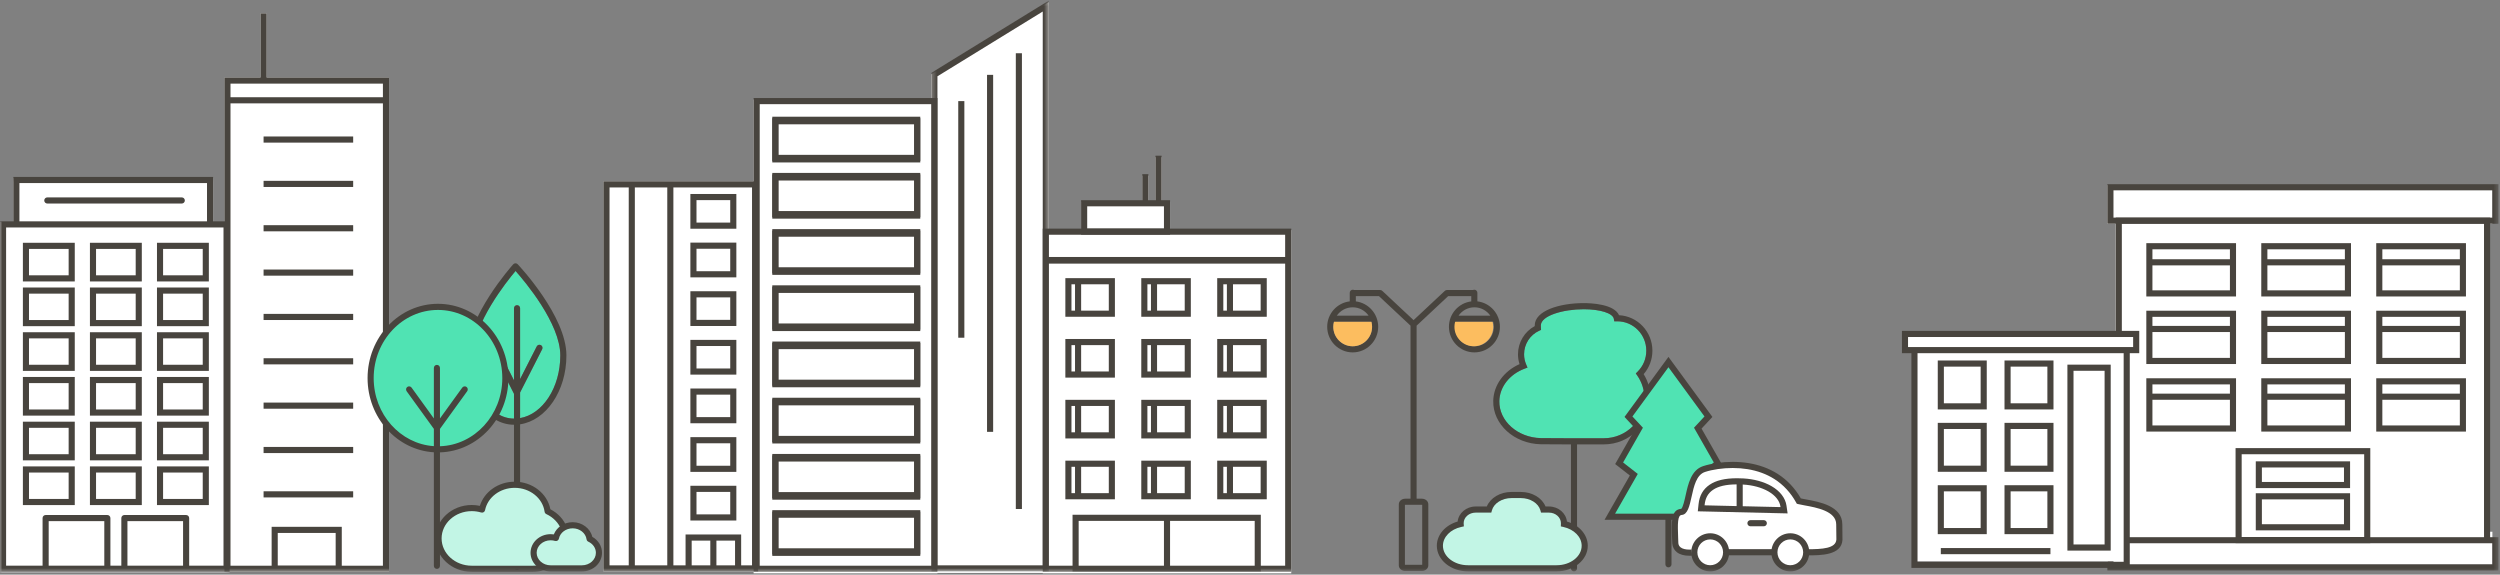 <?xml version="1.0" encoding="UTF-8"?>
<svg width="583px" height="134px" viewBox="0 0 583 134" version="1.1" xmlns="http://www.w3.org/2000/svg" xmlns:xlink="http://www.w3.org/1999/xlink">
    <rect x="0" y="0" width="583" height="134" fill="#808080" stroke="none"/>
    <!-- Generator: Sketch 52.5 (67469) - http://www.bohemiancoding.com/sketch -->
    <title>Page 1 Copy</title>
    <desc>Created with Sketch.</desc>
    <defs>
        <polygon id="path-1" points="0 0.429 53.545 0.429 53.545 92.512 0 92.512"></polygon>
        <polygon id="path-3" points="0.222 0.134 27.629 0.134 27.629 133.267 0.222 133.267"></polygon>
        <polygon id="path-5" points="0 133.523 582.647 133.523 582.647 0.134 0 0.134"></polygon>
    </defs>
    <g id="Page-1" stroke="none" stroke-width="1" fill="none" fill-rule="evenodd">
        <g id="Pricing-List-New-Design" transform="translate(-648, -122)">
            <g id="Page-1-Copy" transform="translate(648, 122)">
                <polygon id="Fill-1" fill="#FFFFFF" points="269.456 36.652 269.456 47.027 267.804 47.027 267.804 40.958 266.38 40.958 266.38 47.027 252.11 47.027 252.11 53.656 243.168 53.656 243.168 60.269 243.168 61.82 243.168 133.695 301.122 133.695 301.122 61.82 301.122 60.269 301.122 53.656 272.858 53.656 272.858 47.027 270.88 47.027 270.88 36.652"></polygon>
                <polygon id="Fill-2" fill="#FFFFFF" points="244.593 0.477 217.185 17.332 217.185 133.609 244.593 133.609"></polygon>
                <polygon id="Fill-3" fill="#FFFFFF" points="175.741 133.697 218.61 133.697 218.61 23.203 175.741 23.203"></polygon>
                <path d="M181.523,36.452 L213.184,36.452 L213.184,28.989 L181.523,28.989 L181.523,36.452 Z M180.099,37.883 L214.608,37.883 L214.608,27.558 L180.099,27.558 L180.099,37.883 Z" id="Fill-4" fill="#48443E"></path>
                <path d="M181.523,49.559 L213.184,49.559 L213.184,42.097 L181.523,42.097 L181.523,49.559 Z M180.099,50.99 L214.608,50.99 L214.608,40.666 L180.099,40.666 L180.099,50.99 Z" id="Fill-5" fill="#48443E"></path>
                <path d="M181.523,62.668 L213.184,62.668 L213.184,55.204 L181.523,55.204 L181.523,62.668 Z M180.099,64.098 L214.608,64.098 L214.608,53.773 L180.099,53.773 L180.099,64.098 Z" id="Fill-6" fill="#48443E"></path>
                <path d="M181.523,75.775 L213.184,75.775 L213.184,68.311 L181.523,68.311 L181.523,75.775 Z M180.099,77.205 L214.608,77.205 L214.608,66.88 L180.099,66.88 L180.099,77.205 Z" id="Fill-7" fill="#48443E"></path>
                <path d="M181.523,88.882 L213.184,88.882 L213.184,81.419 L181.523,81.419 L181.523,88.882 Z M180.099,90.312 L214.608,90.312 L214.608,79.988 L180.099,79.988 L180.099,90.312 Z" id="Fill-8" fill="#48443E"></path>
                <path d="M181.523,101.99 L213.184,101.99 L213.184,94.527 L181.523,94.527 L181.523,101.99 Z M180.099,103.42 L214.608,103.42 L214.608,93.096 L180.099,93.096 L180.099,103.42 Z" id="Fill-9" fill="#48443E"></path>
                <path d="M181.523,115.097 L213.184,115.097 L213.184,107.634 L181.523,107.634 L181.523,115.097 Z M180.099,116.528 L214.608,116.528 L214.608,106.203 L180.099,106.203 L180.099,116.528 Z" id="Fill-10" fill="#48443E"></path>
                <path d="M181.523,128.204 L213.184,128.204 L213.184,120.742 L181.523,120.742 L181.523,128.204 Z M180.099,129.634 L214.608,129.634 L214.608,119.311 L180.099,119.311 L180.099,129.634 Z" id="Fill-11" fill="#48443E"></path>
                <g id="Group-145">
                    <path d="M383.473,92.867 C383.473,98.013 379.233,102.199 374.021,102.199 L371.713,102.203 C370.293,102.205 368.531,102.207 366.758,102.207 C363.024,102.207 360.594,102.196 359.33,102.168 C353.898,102.052 349.554,98.173 349.646,93.523 C349.715,90.251 352.018,87.293 355.514,85.985 L356.218,85.723 L355.919,85.03 C355.586,84.259 355.417,83.447 355.417,82.62 C355.417,80.258 356.794,78.104 358.926,77.136 L359.373,76.931 L359.343,76.439 C359.332,76.261 359.325,76.079 359.325,75.898 C359.325,73.633 364.494,72.113 369.322,72.113 C373.157,72.113 376.109,73.05 376.34,74.342 L376.445,74.931 L377.157,74.929 C380.884,74.929 383.916,78.002 383.916,81.777 C383.916,83.631 383.198,85.366 381.895,86.661 L381.468,87.085 L381.812,87.579 C382.899,89.14 383.473,90.969 383.473,92.867" id="Fill-12" fill="#50E3B3"></path>
                    <path d="M121.287,97.502 L121.287,91.531 L126.433,81.44 C126.612,81.089 126.473,80.659 126.124,80.478 C125.773,80.298 125.344,80.436 125.165,80.788 L121.287,88.393 L121.287,71.885 C121.287,71.489 120.968,71.169 120.575,71.169 C120.181,71.169 119.862,71.489 119.862,71.885 L119.862,88.692 L115.833,80.788 C115.653,80.437 115.224,80.298 114.874,80.478 C114.524,80.659 114.386,81.089 114.565,81.44 L119.862,91.831 L119.862,97.622 C114.338,97.576 110.335,91.394 110.335,82.887 C110.335,75.449 118.125,65.687 120.226,63.192 C122.422,65.663 130.663,75.439 130.663,82.887 C130.663,90.379 126.566,96.58 121.287,97.502" id="Fill-14" fill="#50E3B3"></path>
                    <polygon id="Fill-16" fill="#FFFFFF" points="157.033 42.282 146.622 42.282 140.717 42.282 140.717 133.27 146.622 133.27 157.033 133.27 159.874 133.27 172.839 133.27 176.796 133.27 176.796 42.282"></polygon>
                    <g id="Group-20" transform="translate(0, 41.011)">
                        <mask id="mask-2" fill="white">
                            <use xlink:href="#path-1"></use>
                        </mask>
                        <g id="Clip-19"></g>
                        <polygon id="Fill-18" fill="#FFFFFF" mask="url(#mask-2)" points="49.698 10.788 49.698 0.429 3.103 0.429 3.103 10.788 -9.49511401e-05 10.788 -9.49511401e-05 92.513 10.64 92.513 25.036 92.513 29.006 92.513 43.403 92.513 53.545 92.513 53.545 10.788"></polygon>
                    </g>
                    <polygon id="Fill-21" fill="#FFFFFF" points="62.178 18.07 62.178 3.118 60.754 3.118 60.754 18.07 52.328 18.07 52.328 22.674 52.328 24.104 52.328 133.354 90.721 133.354 90.721 24.104 90.721 22.674 90.721 18.07"></polygon>
                    <g id="Group-25" transform="translate(216.963, 0)">
                        <mask id="mask-4" fill="white">
                            <use xlink:href="#path-3"></use>
                        </mask>
                        <g id="Clip-24"></g>
                        <path d="M26.205,131.836 L1.646,131.836 L1.646,17.792 L26.205,2.687 L26.205,131.836 Z M0.222,16.989 L0.222,133.267 L27.629,133.267 L27.629,0.134 L0.222,16.989 Z" id="Fill-23" fill="#48443E" mask="url(#mask-4)"></path>
                    </g>
                    <mask id="mask-6" fill="white">
                        <use xlink:href="#path-5"></use>
                    </mask>
                    <g id="Clip-27"></g>
                    <polygon id="Fill-26" fill="#48443E" mask="url(#mask-6)" points="223.465 78.756 224.889 78.756 224.889 23.578 223.465 23.578"></polygon>
                    <polygon id="Fill-28" fill="#48443E" mask="url(#mask-6)" points="230.177 100.707 231.601 100.707 231.601 17.455 230.177 17.455"></polygon>
                    <polygon id="Fill-29" fill="#48443E" mask="url(#mask-6)" points="236.888 118.701 238.313 118.701 238.313 12.417 236.888 12.417"></polygon>
                    <path d="M177.165,131.924 L217.186,131.924 L217.186,24.291 L177.165,24.291 L177.165,131.924 Z M175.741,133.354 L218.61,133.354 L218.61,22.861 L175.741,22.861 L175.741,133.354 Z" id="Fill-30" fill="#48443E" mask="url(#mask-6)"></path>
                    <path d="M181.523,36.11 L213.184,36.11 L213.184,28.646 L181.523,28.646 L181.523,36.11 Z M180.099,37.541 L214.608,37.541 L214.608,27.216 L180.099,27.216 L180.099,37.541 Z" id="Fill-31" fill="#48443E" mask="url(#mask-6)"></path>
                    <path d="M181.523,49.217 L213.184,49.217 L213.184,41.755 L181.523,41.755 L181.523,49.217 Z M180.099,50.648 L214.608,50.648 L214.608,40.324 L180.099,40.324 L180.099,50.648 Z" id="Fill-32" fill="#48443E" mask="url(#mask-6)"></path>
                    <path d="M181.523,62.325 L213.184,62.325 L213.184,54.861 L181.523,54.861 L181.523,62.325 Z M180.099,63.755 L214.608,63.755 L214.608,53.43 L180.099,53.43 L180.099,63.755 Z" id="Fill-33" fill="#48443E" mask="url(#mask-6)"></path>
                    <path d="M181.523,75.432 L213.184,75.432 L213.184,67.969 L181.523,67.969 L181.523,75.432 Z M180.099,76.863 L214.608,76.863 L214.608,66.538 L180.099,66.538 L180.099,76.863 Z" id="Fill-34" fill="#48443E" mask="url(#mask-6)"></path>
                    <path d="M181.523,88.539 L213.184,88.539 L213.184,81.076 L181.523,81.076 L181.523,88.539 Z M180.099,89.97 L214.608,89.97 L214.608,79.646 L180.099,79.646 L180.099,89.97 Z" id="Fill-35" fill="#48443E" mask="url(#mask-6)"></path>
                    <path d="M181.523,101.648 L213.184,101.648 L213.184,94.184 L181.523,94.184 L181.523,101.648 Z M180.099,103.078 L214.608,103.078 L214.608,92.753 L180.099,92.753 L180.099,103.078 Z" id="Fill-36" fill="#48443E" mask="url(#mask-6)"></path>
                    <path d="M181.523,114.755 L213.184,114.755 L213.184,107.292 L181.523,107.292 L181.523,114.755 Z M180.099,116.185 L214.608,116.185 L214.608,105.861 L180.099,105.861 L180.099,116.185 Z" id="Fill-37" fill="#48443E" mask="url(#mask-6)"></path>
                    <path d="M181.523,127.861 L213.184,127.861 L213.184,120.399 L181.523,120.399 L181.523,127.861 Z M180.099,129.292 L214.608,129.292 L214.608,118.969 L180.099,118.969 L180.099,129.292 Z" id="Fill-38" fill="#48443E" mask="url(#mask-6)"></path>
                    <path d="M53.752,22.674 L89.296,22.674 L89.296,19.501 L53.752,19.501 L53.752,22.674 Z M89.296,131.924 L79.702,131.924 L79.702,122.854 L63.346,122.854 L63.346,131.924 L53.752,131.924 L53.752,24.104 L89.296,24.104 L89.296,131.924 Z M64.77,131.874 L78.278,131.874 L78.278,124.284 L64.77,124.284 L64.77,131.874 Z M62.178,18.07 L62.178,3.117 L60.754,3.117 L60.754,18.07 L52.328,18.07 L52.328,22.674 L52.328,24.104 L52.328,133.354 L90.721,133.354 L90.721,24.104 L90.721,22.674 L90.721,18.07 L62.178,18.07 Z" id="Fill-39" fill="#48443E" mask="url(#mask-6)"></path>
                    <polygon id="Fill-40" fill="#48443E" mask="url(#mask-6)" points="61.466 33.259 82.36 33.259 82.36 31.828 61.466 31.828"></polygon>
                    <polygon id="Fill-41" fill="#48443E" mask="url(#mask-6)" points="61.466 43.602 82.36 43.602 82.36 42.171 61.466 42.171"></polygon>
                    <polygon id="Fill-42" fill="#48443E" mask="url(#mask-6)" points="61.466 53.944 82.36 53.944 82.36 52.513 61.466 52.513"></polygon>
                    <polygon id="Fill-43" fill="#48443E" mask="url(#mask-6)" points="61.466 64.286 82.36 64.286 82.36 62.856 61.466 62.856"></polygon>
                    <polygon id="Fill-44" fill="#48443E" mask="url(#mask-6)" points="61.466 74.628 82.36 74.628 82.36 73.198 61.466 73.198"></polygon>
                    <polygon id="Fill-45" fill="#48443E" mask="url(#mask-6)" points="61.466 84.971 82.36 84.971 82.36 83.54 61.466 83.54"></polygon>
                    <polygon id="Fill-46" fill="#48443E" mask="url(#mask-6)" points="61.466 95.313 82.36 95.313 82.36 93.882 61.466 93.882"></polygon>
                    <polygon id="Fill-47" fill="#48443E" mask="url(#mask-6)" points="61.466 105.656 82.36 105.656 82.36 104.226 61.466 104.226"></polygon>
                    <polygon id="Fill-48" fill="#48443E" mask="url(#mask-6)" points="61.466 115.999 82.36 115.999 82.36 114.568 61.466 114.568"></polygon>
                    <path d="M52.121,131.914 L44.115,131.914 L44.115,120.817 C44.115,120.422 43.796,120.102 43.403,120.102 L29.006,120.102 C28.612,120.102 28.294,120.422 28.294,120.817 L28.294,131.914 L25.748,131.914 L25.748,120.817 C25.748,120.422 25.429,120.102 25.035,120.102 L10.64,120.102 C10.247,120.102 9.928,120.422 9.928,120.817 L9.928,131.914 L1.424,131.914 L1.424,53.05 L3.103,53.05 L49.698,53.05 L52.121,53.05 L52.121,131.914 Z M29.718,131.914 L42.691,131.914 L42.691,121.532 L29.718,121.532 L29.718,131.914 Z M11.353,131.914 L24.323,131.914 L24.323,121.532 L11.353,121.532 L11.353,131.914 Z M4.527,51.62 L48.274,51.62 L48.274,42.692 L4.527,42.692 L4.527,51.62 Z M49.698,51.62 L49.698,41.262 L3.103,41.262 L3.103,51.62 L0,51.62 L0,133.345 L10.64,133.345 L25.035,133.345 L29.006,133.345 L43.403,133.345 L53.545,133.345 L53.545,51.62 L49.698,51.62 Z" id="Fill-49" fill="#48443E" mask="url(#mask-6)"></path>
                    <path d="M42.393,46.034 L11.029,46.034 C10.636,46.034 10.317,46.354 10.317,46.75 C10.317,47.144 10.636,47.465 11.029,47.465 L42.393,47.465 C42.786,47.465 43.105,47.144 43.105,46.75 C43.105,46.354 42.786,46.034 42.393,46.034" id="Fill-50" fill="#48443E" mask="url(#mask-6)"></path>
                    <path d="M6.761,64.202 L16.009,64.202 L16.009,58.048 L6.761,58.048 L6.761,64.202 Z M5.337,65.633 L17.434,65.633 L17.434,56.617 L5.337,56.617 L5.337,65.633 Z" id="Fill-51" fill="#48443E" mask="url(#mask-6)"></path>
                    <path d="M22.397,64.202 L31.644,64.202 L31.644,58.048 L22.397,58.048 L22.397,64.202 Z M20.972,65.633 L33.069,65.633 L33.069,56.617 L20.972,56.617 L20.972,65.633 Z" id="Fill-52" fill="#48443E" mask="url(#mask-6)"></path>
                    <path d="M38.031,64.202 L47.279,64.202 L47.279,58.048 L38.031,58.048 L38.031,64.202 Z M36.607,65.633 L48.703,65.633 L48.703,56.617 L36.607,56.617 L36.607,65.633 Z" id="Fill-53" fill="#48443E" mask="url(#mask-6)"></path>
                    <path d="M6.761,74.632 L16.009,74.632 L16.009,68.477 L6.761,68.477 L6.761,74.632 Z M5.337,76.062 L17.434,76.062 L17.434,67.047 L5.337,67.047 L5.337,76.062 Z" id="Fill-54" fill="#48443E" mask="url(#mask-6)"></path>
                    <path d="M22.397,74.632 L31.644,74.632 L31.644,68.477 L22.397,68.477 L22.397,74.632 Z M20.972,76.062 L33.069,76.062 L33.069,67.047 L20.972,67.047 L20.972,76.062 Z" id="Fill-55" fill="#48443E" mask="url(#mask-6)"></path>
                    <path d="M38.031,74.632 L47.279,74.632 L47.279,68.477 L38.031,68.477 L38.031,74.632 Z M36.607,76.062 L48.703,76.062 L48.703,67.047 L36.607,67.047 L36.607,76.062 Z" id="Fill-56" fill="#48443E" mask="url(#mask-6)"></path>
                    <path d="M6.761,85.062 L16.009,85.062 L16.009,78.908 L6.761,78.908 L6.761,85.062 Z M5.337,86.492 L17.434,86.492 L17.434,77.477 L5.337,77.477 L5.337,86.492 Z" id="Fill-57" fill="#48443E" mask="url(#mask-6)"></path>
                    <path d="M22.397,85.062 L31.644,85.062 L31.644,78.908 L22.397,78.908 L22.397,85.062 Z M20.972,86.492 L33.069,86.492 L33.069,77.477 L20.972,77.477 L20.972,86.492 Z" id="Fill-58" fill="#48443E" mask="url(#mask-6)"></path>
                    <path d="M38.031,85.062 L47.279,85.062 L47.279,78.908 L38.031,78.908 L38.031,85.062 Z M36.607,86.492 L48.703,86.492 L48.703,77.477 L36.607,77.477 L36.607,86.492 Z" id="Fill-59" fill="#48443E" mask="url(#mask-6)"></path>
                    <path d="M6.761,95.492 L16.009,95.492 L16.009,89.338 L6.761,89.338 L6.761,95.492 Z M5.337,96.923 L17.434,96.923 L17.434,87.907 L5.337,87.907 L5.337,96.923 Z" id="Fill-60" fill="#48443E" mask="url(#mask-6)"></path>
                    <path d="M22.397,95.492 L31.644,95.492 L31.644,89.338 L22.397,89.338 L22.397,95.492 Z M20.972,96.923 L33.069,96.923 L33.069,87.907 L20.972,87.907 L20.972,96.923 Z" id="Fill-61" fill="#48443E" mask="url(#mask-6)"></path>
                    <path d="M38.031,95.492 L47.279,95.492 L47.279,89.338 L38.031,89.338 L38.031,95.492 Z M36.607,96.923 L48.703,96.923 L48.703,87.907 L36.607,87.907 L36.607,96.923 Z" id="Fill-62" fill="#48443E" mask="url(#mask-6)"></path>
                    <path d="M6.761,105.922 L16.009,105.922 L16.009,99.768 L6.761,99.768 L6.761,105.922 Z M5.337,107.353 L17.434,107.353 L17.434,98.337 L5.337,98.337 L5.337,107.353 Z" id="Fill-63" fill="#48443E" mask="url(#mask-6)"></path>
                    <path d="M22.397,105.922 L31.644,105.922 L31.644,99.768 L22.397,99.768 L22.397,105.922 Z M20.972,107.353 L33.069,107.353 L33.069,98.337 L20.972,98.337 L20.972,107.353 Z" id="Fill-64" fill="#48443E" mask="url(#mask-6)"></path>
                    <path d="M38.031,105.922 L47.279,105.922 L47.279,99.768 L38.031,99.768 L38.031,105.922 Z M36.607,107.353 L48.703,107.353 L48.703,98.337 L36.607,98.337 L36.607,107.353 Z" id="Fill-65" fill="#48443E" mask="url(#mask-6)"></path>
                    <path d="M6.761,116.353 L16.009,116.353 L16.009,110.197 L6.761,110.197 L6.761,116.353 Z M5.337,117.784 L17.434,117.784 L17.434,108.767 L5.337,108.767 L5.337,117.784 Z" id="Fill-66" fill="#48443E" mask="url(#mask-6)"></path>
                    <path d="M22.397,116.353 L31.644,116.353 L31.644,110.197 L22.397,110.197 L22.397,116.353 Z M20.972,117.784 L33.069,117.784 L33.069,108.767 L20.972,108.767 L20.972,117.784 Z" id="Fill-67" fill="#48443E" mask="url(#mask-6)"></path>
                    <path d="M38.031,116.353 L47.279,116.353 L47.279,110.197 L38.031,110.197 L38.031,116.353 Z M36.607,117.784 L48.703,117.784 L48.703,108.767 L36.607,108.767 L36.607,117.784 Z" id="Fill-68" fill="#48443E" mask="url(#mask-6)"></path>
                    <path d="M175.372,131.839 L172.838,131.839 L172.838,124.64 L159.874,124.64 L159.874,131.839 L157.033,131.839 L157.033,43.712 L175.372,43.712 L175.372,131.839 Z M161.299,131.839 L165.644,131.839 L165.644,126.071 L161.299,126.071 L161.299,131.839 Z M167.068,131.839 L171.414,131.839 L171.414,126.071 L167.068,126.071 L167.068,131.839 Z M148.046,131.839 L155.609,131.839 L155.609,43.712 L148.046,43.712 L148.046,131.839 Z M142.142,131.839 L146.622,131.839 L146.622,43.712 L142.142,43.712 L142.142,131.839 Z M176.796,42.281 L157.033,42.281 L146.622,42.281 L140.717,42.281 L140.717,133.269 L146.622,133.269 L157.033,133.269 L159.874,133.269 L172.838,133.269 L176.796,133.269 L176.796,42.281 Z" id="Fill-69" fill="#48443E" mask="url(#mask-6)"></path>
                    <path d="M162.421,51.908 L170.292,51.908 L170.292,46.668 L162.421,46.668 L162.421,51.908 Z M160.997,53.339 L171.717,53.339 L171.717,45.237 L160.997,45.237 L160.997,53.339 Z" id="Fill-70" fill="#48443E" mask="url(#mask-6)"></path>
                    <path d="M162.421,63.249 L170.292,63.249 L170.292,58.008 L162.421,58.008 L162.421,63.249 Z M160.997,64.68 L171.717,64.68 L171.717,56.577 L160.997,56.577 L160.997,64.68 Z" id="Fill-71" fill="#48443E" mask="url(#mask-6)"></path>
                    <path d="M162.421,74.59 L170.292,74.59 L170.292,69.349 L162.421,69.349 L162.421,74.59 Z M160.997,76.021 L171.717,76.021 L171.717,67.918 L160.997,67.918 L160.997,76.021 Z" id="Fill-72" fill="#48443E" mask="url(#mask-6)"></path>
                    <path d="M162.421,85.931 L170.292,85.931 L170.292,80.691 L162.421,80.691 L162.421,85.931 Z M160.997,87.361 L171.717,87.361 L171.717,79.26 L160.997,79.26 L160.997,87.361 Z" id="Fill-73" fill="#48443E" mask="url(#mask-6)"></path>
                    <path d="M162.421,97.272 L170.292,97.272 L170.292,92.031 L162.421,92.031 L162.421,97.272 Z M160.997,98.703 L171.717,98.703 L171.717,90.6 L160.997,90.6 L160.997,98.703 Z" id="Fill-74" fill="#48443E" mask="url(#mask-6)"></path>
                    <path d="M162.421,108.612 L170.292,108.612 L170.292,103.372 L162.421,103.372 L162.421,108.612 Z M160.997,110.043 L171.717,110.043 L171.717,101.942 L160.997,101.942 L160.997,110.043 Z" id="Fill-75" fill="#48443E" mask="url(#mask-6)"></path>
                    <path d="M162.421,119.953 L170.292,119.953 L170.292,114.713 L162.421,114.713 L162.421,119.953 Z M160.997,121.384 L171.717,121.384 L171.717,113.282 L160.997,113.282 L160.997,121.384 Z" id="Fill-76" fill="#48443E" mask="url(#mask-6)"></path>
                    <path d="M244.592,59.927 L299.697,59.927 L299.697,54.744 L244.592,54.744 L244.592,59.927 Z M244.593,131.922 L299.698,131.922 L299.698,61.477 L244.593,61.477 L244.593,131.922 Z M243.168,53.314 L243.168,59.927 L243.168,61.477 L243.168,133.353 L301.122,133.353 L301.122,61.477 L301.122,59.927 L301.122,53.314 L243.168,53.314 Z" id="Fill-77" fill="#48443E" mask="url(#mask-6)"></path>
                    <path d="M272.858,132.313 L292.598,132.313 L292.598,121.471 L272.858,121.471 L272.858,132.313 Z M251.543,132.313 L271.434,132.313 L271.434,121.471 L251.543,121.471 L251.543,132.313 Z M250.118,133.267 L294.022,133.267 L294.022,120.04 L250.118,120.04 L250.118,133.267 Z" id="Fill-78" fill="#48443E" mask="url(#mask-6)"></path>
                    <path d="M249.866,72.441 L250.697,72.441 L250.697,66.295 L249.866,66.295 L249.866,72.441 Z M252.121,72.441 L258.571,72.441 L258.571,66.295 L252.121,66.295 L252.121,72.441 Z M248.442,73.871 L259.996,73.871 L259.996,64.864 L248.442,64.864 L248.442,73.871 Z" id="Fill-79" fill="#48443E" mask="url(#mask-6)"></path>
                    <path d="M267.572,72.441 L268.404,72.441 L268.404,66.295 L267.572,66.295 L267.572,72.441 Z M269.828,72.441 L276.277,72.441 L276.277,66.295 L269.828,66.295 L269.828,72.441 Z M266.148,73.871 L277.702,73.871 L277.702,64.864 L266.148,64.864 L266.148,73.871 Z" id="Fill-80" fill="#48443E" mask="url(#mask-6)"></path>
                    <path d="M287.534,72.441 L293.983,72.441 L293.983,66.295 L287.534,66.295 L287.534,72.441 Z M285.278,72.441 L286.11,72.441 L286.11,66.295 L285.278,66.295 L285.278,72.441 Z M283.854,73.871 L295.407,73.871 L295.407,64.864 L283.854,64.864 L283.854,73.871 Z" id="Fill-81" fill="#48443E" mask="url(#mask-6)"></path>
                    <path d="M249.866,86.628 L250.697,86.628 L250.697,80.482 L249.866,80.482 L249.866,86.628 Z M252.121,86.628 L258.571,86.628 L258.571,80.482 L252.121,80.482 L252.121,86.628 Z M248.442,88.059 L259.996,88.059 L259.996,79.051 L248.442,79.051 L248.442,88.059 Z" id="Fill-82" fill="#48443E" mask="url(#mask-6)"></path>
                    <path d="M267.572,86.628 L268.404,86.628 L268.404,80.482 L267.572,80.482 L267.572,86.628 Z M269.828,86.628 L276.277,86.628 L276.277,80.482 L269.828,80.482 L269.828,86.628 Z M266.148,88.059 L277.702,88.059 L277.702,79.051 L266.148,79.051 L266.148,88.059 Z" id="Fill-83" fill="#48443E" mask="url(#mask-6)"></path>
                    <path d="M285.278,86.628 L286.11,86.628 L286.11,80.482 L285.278,80.482 L285.278,86.628 Z M287.534,86.628 L293.983,86.628 L293.983,80.482 L287.534,80.482 L287.534,86.628 Z M283.854,88.059 L295.407,88.059 L295.407,79.051 L283.854,79.051 L283.854,88.059 Z" id="Fill-84" fill="#48443E" mask="url(#mask-6)"></path>
                    <path d="M249.866,100.816 L250.697,100.816 L250.697,94.669 L249.866,94.669 L249.866,100.816 Z M252.121,100.816 L258.571,100.816 L258.571,94.669 L252.121,94.669 L252.121,100.816 Z M248.442,102.246 L259.996,102.246 L259.996,93.238 L248.442,93.238 L248.442,102.246 Z" id="Fill-85" fill="#48443E" mask="url(#mask-6)"></path>
                    <path d="M267.572,100.816 L268.404,100.816 L268.404,94.669 L267.572,94.669 L267.572,100.816 Z M269.828,100.816 L276.277,100.816 L276.277,94.669 L269.828,94.669 L269.828,100.816 Z M266.148,102.246 L277.702,102.246 L277.702,93.238 L266.148,93.238 L266.148,102.246 Z" id="Fill-86" fill="#48443E" mask="url(#mask-6)"></path>
                    <path d="M285.278,100.816 L286.11,100.816 L286.11,94.669 L285.278,94.669 L285.278,100.816 Z M287.534,100.816 L293.983,100.816 L293.983,94.669 L287.534,94.669 L287.534,100.816 Z M283.854,102.246 L295.407,102.246 L295.407,93.238 L283.854,93.238 L283.854,102.246 Z" id="Fill-87" fill="#48443E" mask="url(#mask-6)"></path>
                    <path d="M249.866,115.003 L250.697,115.003 L250.697,108.857 L249.866,108.857 L249.866,115.003 Z M252.121,115.003 L258.571,115.003 L258.571,108.857 L252.121,108.857 L252.121,115.003 Z M248.442,116.434 L259.996,116.434 L259.996,107.426 L248.442,107.426 L248.442,116.434 Z" id="Fill-88" fill="#48443E" mask="url(#mask-6)"></path>
                    <path d="M267.572,115.003 L268.404,115.003 L268.404,108.857 L267.572,108.857 L267.572,115.003 Z M269.828,115.003 L276.277,115.003 L276.277,108.857 L269.828,108.857 L269.828,115.003 Z M266.148,116.434 L277.702,116.434 L277.702,107.426 L266.148,107.426 L266.148,116.434 Z" id="Fill-89" fill="#48443E" mask="url(#mask-6)"></path>
                    <path d="M285.278,115.003 L286.11,115.003 L286.11,108.857 L285.278,108.857 L285.278,115.003 Z M287.534,115.003 L293.983,115.003 L293.983,108.857 L287.534,108.857 L287.534,115.003 Z M283.854,116.434 L295.407,116.434 L295.407,107.426 L283.854,107.426 L283.854,116.434 Z" id="Fill-90" fill="#48443E" mask="url(#mask-6)"></path>
                    <path d="M253.534,53.289 L271.434,53.289 L271.434,48.116 L253.534,48.116 L253.534,53.289 Z M270.88,46.686 L270.88,36.31 L269.456,36.31 L269.456,46.686 L267.804,46.686 L267.804,40.615 L266.38,40.615 L266.38,46.686 L252.109,46.686 L252.109,54.719 L272.858,54.719 L272.858,46.686 L270.88,46.686 Z" id="Fill-91" fill="#48443E" mask="url(#mask-6)"></path>
                    <path d="M383.473,92.867 C383.473,98.013 379.233,102.199 374.021,102.199 L371.713,102.203 C370.293,102.205 368.531,102.207 366.758,102.207 C363.024,102.207 360.594,102.196 359.33,102.168 C353.898,102.052 349.554,98.173 349.646,93.523 C349.715,90.251 352.018,87.293 355.514,85.985 L356.218,85.723 L355.919,85.03 C355.586,84.259 355.417,83.447 355.417,82.62 C355.417,80.258 356.794,78.104 358.926,77.136 L359.373,76.931 L359.343,76.439 C359.332,76.261 359.325,76.079 359.325,75.898 C359.325,73.633 364.494,72.113 369.322,72.113 C373.157,72.113 376.109,73.05 376.34,74.342 L376.445,74.931 L377.157,74.929 C380.884,74.929 383.916,78.002 383.916,81.777 C383.916,83.631 383.198,85.366 381.895,86.661 L381.468,87.085 L381.812,87.579 C382.899,89.14 383.473,90.969 383.473,92.867 M385.34,81.777 C385.34,77.351 381.889,73.725 377.565,73.509 C376.411,70.897 371.036,70.683 369.322,70.683 C363.647,70.683 357.901,72.474 357.901,75.898 C357.901,75.948 357.901,75.998 357.902,76.048 C355.512,77.333 353.993,79.861 353.993,82.62 C353.993,83.401 354.114,84.171 354.355,84.915 C350.682,86.546 348.299,89.846 348.222,93.493 C348.114,98.932 353.083,103.465 359.3,103.599 C360.526,103.624 362.835,103.638 366.343,103.638 L366.343,132.529 C366.343,132.923 366.662,133.244 367.055,133.244 C367.448,133.244 367.767,132.923 367.767,132.529 L367.767,103.638 C369.191,103.638 370.565,103.635 371.715,103.633 L374.021,103.63 C380.019,103.63 384.898,98.802 384.898,92.867 C384.898,90.868 384.347,88.938 383.301,87.248 C384.62,85.738 385.34,83.817 385.34,81.777" id="Fill-92" fill="#48443E" mask="url(#mask-6)"></path>
                    <path d="M343.836,80.749 C341.342,80.749 339.314,78.712 339.314,76.207 C339.314,75.807 339.371,75.421 339.468,75.051 L348.205,75.051 C348.302,75.421 348.359,75.807 348.359,76.207 C348.359,78.712 346.33,80.749 343.836,80.749 M343.836,71.664 C345.373,71.664 346.731,72.44 347.549,73.621 L340.124,73.621 C340.941,72.44 342.3,71.664 343.836,71.664 M319.16,73.621 L311.735,73.621 C312.552,72.44 313.911,71.664 315.448,71.664 C316.984,71.664 318.342,72.44 319.16,73.621 M315.448,80.749 C312.954,80.749 310.925,78.712 310.925,76.207 C310.925,75.807 310.982,75.421 311.079,75.051 L319.815,75.051 C319.912,75.421 319.969,75.807 319.969,76.207 C319.969,78.712 317.941,80.749 315.448,80.749 M331.657,117.736 L331.657,131.706 C331.635,131.712 331.607,131.717 331.573,131.717 L327.712,131.717 C327.678,131.717 327.649,131.712 327.626,131.706 L327.626,117.737 C327.649,117.731 327.678,117.726 327.712,117.726 L331.573,117.726 C331.607,117.726 331.635,117.731 331.657,117.736 M344.526,70.278 L344.526,68.278 C344.526,67.883 344.207,67.562 343.814,67.562 C343.707,67.562 343.607,67.587 343.516,67.63 L337.427,67.63 C337.222,67.63 337.038,67.718 336.908,67.857 C336.903,67.863 336.895,67.863 336.89,67.869 L329.643,74.654 L322.394,67.869 C322.389,67.863 322.383,67.863 322.377,67.859 C322.247,67.718 322.064,67.63 321.858,67.63 L315.768,67.63 C315.677,67.587 315.577,67.562 315.47,67.562 C315.077,67.562 314.758,67.883 314.758,68.278 L314.758,70.278 C311.803,70.623 309.501,73.148 309.501,76.207 C309.501,79.5 312.169,82.179 315.448,82.179 C318.726,82.179 321.394,79.5 321.394,76.207 C321.394,73.164 319.115,70.65 316.182,70.285 L316.182,69.06 L321.577,69.06 L328.93,75.943 L328.93,116.295 L327.712,116.295 C326.865,116.295 326.202,116.869 326.202,117.601 L326.202,131.842 C326.202,132.574 326.865,133.148 327.712,133.148 L331.573,133.148 C332.419,133.148 333.082,132.574 333.082,131.842 L333.082,117.601 C333.082,116.869 332.419,116.295 331.573,116.295 L330.354,116.295 L330.354,75.944 L337.706,69.06 L343.101,69.06 L343.101,70.285 C340.168,70.65 337.89,73.164 337.89,76.207 C337.89,79.5 340.557,82.179 343.836,82.179 C347.115,82.179 349.783,79.5 349.783,76.207 C349.783,73.148 347.481,70.623 344.526,70.278" id="Fill-93" fill="#48443E" mask="url(#mask-6)"></path>
                    <polygon id="Fill-94" fill="#50E3B3" mask="url(#mask-6)" points="397.166 110.704 400.584 108.035 395.922 99.846 398.409 97.172 389.082 84.434 379.759 97.172 382.246 99.846 377.584 108.035 381.005 110.704 375.411 120.496 389.082 120.496 402.758 120.496"></polygon>
                    <path d="M381.931,110.52 L378.509,107.85 L383.126,99.743 L380.683,97.118 L389.082,85.642 L397.485,97.118 L395.043,99.743 L399.659,107.85 L396.241,110.52 L401.529,119.781 L376.64,119.781 L381.931,110.52 Z M403.988,121.212 L398.092,110.887 L401.509,108.219 L396.801,99.949 L399.333,97.226 L389.082,83.227 L378.835,97.226 L381.367,99.949 L376.659,108.219 L380.079,110.887 L374.181,121.212 L388.37,121.212 L388.37,131.594 C388.37,131.99 388.689,132.31 389.082,132.31 C389.476,132.31 389.794,131.99 389.794,131.594 L389.794,121.212 L403.988,121.212 Z" id="Fill-95" fill="#48443E" mask="url(#mask-6)"></path>
                    <path d="M121.287,97.502 L121.287,91.531 L126.433,81.44 C126.612,81.089 126.473,80.659 126.124,80.478 C125.773,80.298 125.344,80.436 125.165,80.788 L121.287,88.393 L121.287,71.885 C121.287,71.489 120.968,71.169 120.575,71.169 C120.181,71.169 119.862,71.489 119.862,71.885 L119.862,88.692 L115.833,80.788 C115.653,80.437 115.224,80.298 114.874,80.478 C114.524,80.659 114.386,81.089 114.565,81.44 L119.862,91.831 L119.862,97.622 C114.338,97.576 110.335,91.394 110.335,82.887 C110.335,75.449 118.125,65.687 120.226,63.192 C122.422,65.663 130.663,75.439 130.663,82.887 C130.663,90.379 126.566,96.58 121.287,97.502 M132.087,82.887 C132.087,73.774 121.192,62.113 120.728,61.622 C120.591,61.477 120.406,61.394 120.201,61.398 C120.003,61.401 119.814,61.487 119.681,61.636 C119.241,62.127 108.91,73.785 108.91,82.887 C108.91,92.225 113.513,99.008 119.862,99.053 L119.862,132.166 C119.862,132.56 120.181,132.881 120.575,132.881 C120.968,132.881 121.287,132.56 121.287,132.166 L121.287,98.951 C127.354,98.048 132.087,91.19 132.087,82.887" id="Fill-96" fill="#48443E" mask="url(#mask-6)"></path>
                    <path d="M117.849,88.177 C117.849,97.351 110.814,104.793 102.138,104.793 C93.463,104.793 86.43,97.351 86.43,88.177 C86.43,79.002 93.463,71.561 102.138,71.561 C110.814,71.561 117.849,79.002 117.849,88.177" id="Fill-97" fill="#50E3B3" mask="url(#mask-6)"></path>
                    <path d="M102.601,104.065 L102.601,100.014 L108.949,91.233 C109.18,90.914 109.11,90.466 108.791,90.234 C108.473,90.001 108.028,90.073 107.796,90.392 L102.601,97.578 L102.601,85.805 C102.601,85.41 102.282,85.09 101.889,85.09 C101.495,85.09 101.177,85.41 101.177,85.805 L101.177,97.578 L95.982,90.392 C95.75,90.073 95.305,90.001 94.987,90.234 C94.668,90.466 94.598,90.914 94.828,91.233 L101.177,100.014 L101.177,104.041 C93.354,103.513 87.142,96.602 87.142,88.178 C87.142,79.41 93.869,72.277 102.138,72.277 C110.408,72.277 117.137,79.41 117.137,88.178 C117.137,96.779 110.658,103.803 102.601,104.065 M118.561,88.178 C118.561,78.621 111.194,70.846 102.138,70.846 C93.084,70.846 85.717,78.621 85.717,88.178 C85.717,97.393 92.569,104.948 101.177,105.476 L101.177,131.957 C101.177,132.351 101.495,132.672 101.889,132.672 C102.282,132.672 102.601,132.351 102.601,131.957 L102.601,105.495 C111.443,105.235 118.561,97.57 118.561,88.178" id="Fill-98" fill="#48443E" mask="url(#mask-6)"></path>
                    <path d="M126.747,132.252 C125.955,132.502 125.106,132.639 124.219,132.639 L110.01,132.639 C105.735,132.639 102.269,129.47 102.269,125.56 C102.269,121.65 105.735,118.481 110.01,118.481 C110.851,118.481 111.659,118.605 112.417,118.831 C113.081,115.54 116.234,113.047 120.025,113.047 C123.971,113.047 127.227,115.749 127.704,119.239 C129.484,120.062 130.871,121.493 131.533,123.234 L126.747,132.252 Z" id="Fill-99" fill="#C2F5E5" mask="url(#mask-6)"></path>
                    <path d="M124.219,133.354 L110.01,133.354 C105.349,133.354 101.558,129.857 101.558,125.559 C101.558,121.262 105.349,117.765 110.01,117.765 C110.649,117.765 111.284,117.832 111.905,117.964 C112.933,114.659 116.228,112.331 120.025,112.331 C124.133,112.331 127.638,115.067 128.346,118.758 C130.152,119.689 131.512,121.176 132.199,122.979 C132.339,123.348 132.155,123.762 131.787,123.903 C131.421,124.044 131.009,123.858 130.868,123.489 C130.282,121.948 129.019,120.635 127.406,119.889 C127.185,119.786 127.031,119.578 126.998,119.336 C126.564,116.157 123.566,113.762 120.025,113.762 C116.631,113.762 113.725,115.953 113.115,118.973 C113.075,119.17 112.955,119.341 112.784,119.445 C112.613,119.548 112.406,119.574 112.214,119.516 C111.501,119.304 110.759,119.196 110.01,119.196 C106.135,119.196 102.982,122.051 102.982,125.559 C102.982,129.069 106.135,131.924 110.01,131.924 L124.219,131.924 C125.012,131.924 125.791,131.805 126.533,131.57 C126.908,131.453 127.308,131.66 127.426,132.038 C127.544,132.415 127.335,132.816 126.96,132.934 C126.079,133.213 125.157,133.354 124.219,133.354" id="Fill-100" fill="#48443E" mask="url(#mask-6)"></path>
                    <path d="M128.408,125.28 C128.839,125.28 129.254,125.344 129.644,125.461 C129.984,123.77 131.603,122.49 133.549,122.49 C135.574,122.49 137.245,123.877 137.49,125.668 C138.785,126.267 139.675,127.496 139.675,128.913 C139.675,130.919 137.896,132.548 135.701,132.548 L128.408,132.548 C126.213,132.548 124.435,130.919 124.435,128.913 C124.435,126.907 126.213,125.28 128.408,125.28" id="Fill-101" fill="#C2F5E5" mask="url(#mask-6)"></path>
                    <path d="M128.408,125.995 C126.61,125.995 125.147,127.304 125.147,128.913 C125.147,130.523 126.61,131.832 128.408,131.832 L135.701,131.832 C137.499,131.832 138.962,130.523 138.962,128.913 C138.962,127.817 138.284,126.823 137.192,126.318 C136.971,126.216 136.818,126.007 136.785,125.766 C136.585,124.306 135.194,123.205 133.549,123.205 C131.97,123.205 130.621,124.213 130.341,125.602 C130.302,125.799 130.182,125.97 130.01,126.074 C129.839,126.178 129.632,126.204 129.441,126.146 C129.106,126.046 128.759,125.995 128.408,125.995 M135.701,133.263 L128.408,133.263 C125.824,133.263 123.723,131.312 123.723,128.913 C123.723,126.516 125.824,124.565 128.408,124.565 C128.658,124.565 128.907,124.584 129.152,124.62 C129.818,122.935 131.56,121.775 133.549,121.775 C135.762,121.775 137.66,123.218 138.125,125.19 C139.529,125.975 140.387,127.372 140.387,128.913 C140.387,131.312 138.285,133.263 135.701,133.263" id="Fill-102" fill="#48443E" mask="url(#mask-6)"></path>
                    <path d="M394.522,128.868 C394.36,128.878 394.182,128.885 393.993,128.885 C392.906,128.885 392.064,128.661 391.495,128.219 C391.011,127.845 390.729,127.316 390.679,126.692 C390.665,126.276 390.65,125.9 390.635,125.536 C390.496,121.884 390.403,119.471 392.145,119.369 C392.98,119.32 393.409,117.373 393.787,115.653 C394.354,113.084 394.994,110.172 397.371,109.386 C399.207,108.784 401.708,108.423 404.061,108.423 C405.279,108.423 406.475,108.515 407.614,108.699 C410.053,109.09 412.251,109.897 414.147,111.097 C416.357,112.498 418.154,114.434 419.49,116.857 C419.672,116.904 420.07,116.99 420.936,117.148 C423.939,117.69 428.909,118.586 428.915,122.269 C428.915,122.325 428.919,122.587 428.925,122.927 L428.926,122.997 C428.955,125.002 428.963,125.711 428.953,125.858 C428.772,128.795 424.553,128.795 421.471,128.795 L421.107,128.795 L394.522,128.868 Z" id="Fill-103" fill="#FFFFFF" mask="url(#mask-6)"></path>
                    <path d="M393.993,129.601 C392.744,129.601 391.757,129.327 391.06,128.785 C390.422,128.294 390.035,127.569 389.969,126.749 C389.953,126.302 389.939,125.928 389.924,125.566 C389.774,121.656 389.666,118.828 392.065,118.658 C392.461,118.368 392.886,116.435 393.092,115.498 C393.67,112.876 394.389,109.619 397.148,108.707 C399.053,108.081 401.638,107.707 404.061,107.707 C405.32,107.707 406.554,107.803 407.727,107.992 C410.262,108.399 412.55,109.24 414.527,110.493 C416.753,111.903 418.578,113.833 419.956,116.23 C420.177,116.278 420.523,116.346 421.063,116.444 C424.265,117.022 429.62,117.988 429.628,122.268 C429.628,122.325 429.631,122.582 429.637,122.915 L429.638,122.987 C429.671,125.28 429.674,125.745 429.664,125.902 C429.441,129.511 424.645,129.511 421.47,129.511 L421.106,129.51 L421.108,128.08 L421.471,128.08 C424.965,128.08 428.113,127.906 428.243,125.813 C428.252,125.657 428.234,124.396 428.213,123.007 L428.213,122.937 C428.207,122.593 428.203,122.327 428.203,122.269 C428.198,119.186 423.576,118.351 420.813,117.853 C420.07,117.718 419.566,117.616 419.31,117.549 L419.015,117.471 L418.867,117.203 C417.59,114.888 415.874,113.038 413.767,111.702 C411.954,110.554 409.846,109.781 407.502,109.404 C406.403,109.228 405.245,109.138 404.061,109.138 C401.779,109.138 399.361,109.485 397.593,110.066 C395.604,110.723 395.009,113.421 394.484,115.802 C394.008,117.964 393.56,120.002 392.187,120.083 C391.19,120.142 391.216,122.082 391.347,125.506 C391.362,125.873 391.377,126.25 391.391,126.668 C391.423,127.06 391.605,127.402 391.929,127.652 C392.366,127.991 393.08,128.17 393.993,128.17 C394.165,128.17 394.328,128.163 394.475,128.153 L394.568,129.582 C394.393,129.593 394.199,129.601 393.993,129.601" id="Fill-104" fill="#48443E" mask="url(#mask-6)"></path>
                    <path d="M398.823,125.073 C396.777,125.073 395.112,126.745 395.112,128.8 C395.112,130.855 396.777,132.529 398.823,132.529 C400.87,132.529 402.534,130.855 402.534,128.8 C402.534,126.745 400.87,125.073 398.823,125.073" id="Fill-105" fill="#FFFFFF" mask="url(#mask-6)"></path>
                    <path d="M398.823,125.789 C397.17,125.789 395.825,127.14 395.825,128.8 C395.825,130.462 397.17,131.813 398.823,131.813 C400.476,131.813 401.822,130.462 401.822,128.8 C401.822,127.14 400.476,125.789 398.823,125.789 M398.823,133.244 C396.384,133.244 394.4,131.25 394.4,128.8 C394.4,126.351 396.384,124.358 398.823,124.358 C401.262,124.358 403.246,126.351 403.246,128.8 C403.246,131.25 401.262,133.244 398.823,133.244" id="Fill-106" fill="#48443E" mask="url(#mask-6)"></path>
                    <path d="M417.5,125.073 C415.454,125.073 413.789,126.745 413.789,128.8 C413.789,130.855 415.454,132.529 417.5,132.529 C419.547,132.529 421.213,130.855 421.213,128.8 C421.213,126.745 419.547,125.073 417.5,125.073" id="Fill-107" fill="#FFFFFF" mask="url(#mask-6)"></path>
                    <path d="M417.5,125.789 C415.847,125.789 414.501,127.14 414.501,128.8 C414.501,130.462 415.847,131.813 417.5,131.813 C419.154,131.813 420.5,130.462 420.5,128.8 C420.5,127.14 419.154,125.789 417.5,125.789 M417.5,133.244 C415.061,133.244 413.077,131.25 413.077,128.8 C413.077,126.351 415.061,124.358 417.5,124.358 C419.94,124.358 421.925,126.351 421.925,128.8 C421.925,131.25 419.94,133.244 417.5,133.244" id="Fill-108" fill="#48443E" mask="url(#mask-6)"></path>
                    <path d="M414.115,128.779 L402.93,128.779" id="Fill-109" fill="#FFFFFF" mask="url(#mask-6)"></path>
                    <path d="M406.404,118.051 L406.404,112.995 C406.429,112.996 406.452,112.997 406.477,112.998 C408.708,113.121 410.806,113.69 412.387,114.598 C414.007,115.53 415.005,116.779 415.198,118.117 L415.219,118.256 L406.404,118.051 Z M397.52,117.715 C397.684,116.137 398.305,115.03 399.475,114.231 C400.714,113.386 402.517,112.97 404.979,112.959 L404.979,118.018 L397.507,117.843 L397.52,117.715 Z M416.608,117.911 C416.35,116.128 415.102,114.51 413.094,113.356 C411.325,112.339 409.003,111.705 406.554,111.57 C406.03,111.542 405.531,111.527 405.07,111.527 C402.264,111.527 400.172,112.025 398.674,113.048 C397.152,114.087 396.311,115.565 396.104,117.566 L395.928,119.238 L416.871,119.726 L416.608,117.911 Z" id="Fill-110" fill="#48443E" mask="url(#mask-6)"></path>
                    <polygon id="Fill-111" fill="#48443E" mask="url(#mask-6)" points="402.93 129.494 414.115 129.494 414.115 128.063 402.93 128.063"></polygon>
                    <path d="M408.202,121.299 C407.809,121.299 407.49,121.62 407.49,122.015 C407.49,122.409 407.809,122.73 408.202,122.73 L411.322,122.73 C411.716,122.73 412.035,122.409 412.035,122.015 C412.035,121.62 411.716,121.299 411.322,121.299 L408.202,121.299 Z" id="Fill-112" fill="#48443E" mask="url(#mask-6)"></path>
                    <path d="M364.711,122.184 C364.712,122.127 364.719,122.065 364.719,122.007 C364.719,120.249 363.154,118.828 361.222,118.828 L359.911,118.828 C359.379,116.889 357.232,115.438 354.662,115.438 L352.474,115.438 C349.903,115.438 347.759,116.889 347.228,118.828 L344.113,118.828 C342.18,118.828 340.614,120.249 340.614,122.007 C340.614,122.065 340.62,122.127 340.624,122.184 C337.835,122.788 335.779,124.834 335.779,127.265 C335.779,130.17 338.711,132.528 342.326,132.528 L344.576,132.528 L360.759,132.528 L363.009,132.528 C366.623,132.528 369.557,130.17 369.557,127.265 C369.557,124.834 367.5,122.788 364.711,122.184" id="Fill-113" fill="#C2F5E5" mask="url(#mask-6)"></path>
                    <path d="M344.113,119.543 C342.576,119.543 341.326,120.648 341.326,122.007 C341.326,122.031 341.329,122.055 341.331,122.08 L341.374,122.753 L340.774,122.883 C338.252,123.428 336.491,125.231 336.491,127.265 C336.491,129.773 339.108,131.813 342.325,131.813 L363.009,131.813 C366.227,131.813 368.845,129.773 368.845,127.265 C368.845,125.232 367.083,123.428 364.561,122.883 L363.99,122.759 L364.006,122.007 C364.006,120.648 362.757,119.543 361.222,119.543 L359.368,119.543 L359.224,119.017 C358.769,117.358 356.85,116.154 354.662,116.154 L352.474,116.154 C350.287,116.154 348.369,117.358 347.915,119.017 L347.77,119.543 L344.113,119.543 Z M363.009,133.244 L342.325,133.244 C338.323,133.244 335.067,130.561 335.067,127.265 C335.067,124.711 337.036,122.455 339.922,121.623 C340.13,119.655 341.931,118.112 344.113,118.112 L346.721,118.112 C347.556,116.092 349.836,114.723 352.474,114.723 L354.662,114.723 C357.301,114.723 359.582,116.092 360.418,118.112 L361.222,118.112 C363.402,118.112 365.201,119.655 365.41,121.622 C368.298,122.453 370.269,124.71 370.269,127.265 C370.269,130.561 367.012,133.244 363.009,133.244 Z" id="Fill-114" fill="#48443E" mask="url(#mask-6)"></path>
                    <polygon id="Fill-115" fill="#FFFFFF" mask="url(#mask-6)" points="581.223 52.229 581.223 43.171 491.438 43.171 491.438 52.229 493.357 52.229 493.357 124.002 491.438 124.002 491.438 131.624 581.223 131.624 581.223 124.002 579.304 124.002 579.304 52.229"></polygon>
                    <path d="M522.758,125.229 L551.327,125.229 L551.327,105.929 L522.758,105.929 L522.758,125.229 Z M521.334,126.66 L552.752,126.66 L552.752,104.498 L521.334,104.498 L521.334,126.66 Z" id="Fill-116" fill="#48443E" mask="url(#mask-6)"></path>
                    <path d="M527.471,112.392 L546.615,112.392 L546.615,109.014 L527.471,109.014 L527.471,112.392 Z M526.047,113.823 L548.039,113.823 L548.039,107.584 L526.047,107.584 L526.047,113.823 Z" id="Fill-117" fill="#48443E" mask="url(#mask-6)"></path>
                    <path d="M527.471,122.249 L546.615,122.249 L546.615,116.454 L527.471,116.454 L527.471,122.249 Z M526.047,123.679 L548.039,123.679 L548.039,115.023 L526.047,115.023 L526.047,123.679 Z" id="Fill-118" fill="#48443E" mask="url(#mask-6)"></path>
                    <path d="M492.862,131.624 L581.223,131.624 L581.223,126.686 L492.862,126.686 L492.862,131.624 Z M494.812,125.273 L579.274,125.273 L579.274,52.16 L494.812,52.16 L494.812,125.273 Z M580.698,125.273 L580.698,50.748 L493.387,50.748 L493.387,125.273 L491.438,125.273 L491.438,133.036 L582.647,133.036 L582.647,125.273 L580.698,125.273 Z" id="Fill-119" fill="#48443E" mask="url(#mask-6)"></path>
                    <path d="M492.862,50.748 L581.223,50.748 L581.223,44.385 L492.862,44.385 L492.862,50.748 Z M491.438,52.179 L582.647,52.179 L582.647,42.954 L491.438,42.954 L491.438,52.179 Z" id="Fill-120" fill="#48443E" mask="url(#mask-6)"></path>
                    <path d="M555.563,67.707 L573.637,67.707 L573.637,61.885 L555.563,61.885 L555.563,67.707 Z M555.563,60.455 L573.637,60.455 L573.637,58.135 L555.563,58.135 L555.563,60.455 Z M554.139,69.137 L575.061,69.137 L575.061,56.705 L554.139,56.705 L554.139,69.137 Z" id="Fill-121" fill="#48443E" mask="url(#mask-6)"></path>
                    <path d="M528.754,67.707 L546.827,67.707 L546.827,61.885 L528.754,61.885 L528.754,67.707 Z M528.754,60.455 L546.827,60.455 L546.827,58.135 L528.754,58.135 L528.754,60.455 Z M527.33,69.137 L548.252,69.137 L548.252,56.705 L527.33,56.705 L527.33,69.137 Z" id="Fill-122" fill="#48443E" mask="url(#mask-6)"></path>
                    <path d="M501.946,67.707 L520.018,67.707 L520.018,61.885 L501.946,61.885 L501.946,67.707 Z M501.946,60.455 L520.018,60.455 L520.018,58.135 L501.946,58.135 L501.946,60.455 Z M500.522,69.137 L521.443,69.137 L521.443,56.705 L500.522,56.705 L500.522,69.137 Z" id="Fill-123" fill="#48443E" mask="url(#mask-6)"></path>
                    <path d="M555.563,83.461 L573.637,83.461 L573.637,77.431 L555.563,77.431 L555.563,83.461 Z M555.563,76.001 L573.637,76.001 L573.637,73.888 L555.563,73.888 L555.563,76.001 Z M554.139,84.891 L575.061,84.891 L575.061,72.458 L554.139,72.458 L554.139,84.891 Z" id="Fill-124" fill="#48443E" mask="url(#mask-6)"></path>
                    <path d="M528.754,83.461 L546.827,83.461 L546.827,77.431 L528.754,77.431 L528.754,83.461 Z M528.754,76.001 L546.827,76.001 L546.827,73.888 L528.754,73.888 L528.754,76.001 Z M527.33,84.891 L548.252,84.891 L548.252,72.458 L527.33,72.458 L527.33,84.891 Z" id="Fill-125" fill="#48443E" mask="url(#mask-6)"></path>
                    <path d="M501.946,83.461 L520.018,83.461 L520.018,77.431 L501.946,77.431 L501.946,83.461 Z M501.946,76.001 L520.018,76.001 L520.018,73.888 L501.946,73.888 L501.946,76.001 Z M500.522,84.891 L521.443,84.891 L521.443,72.458 L500.522,72.458 L500.522,84.891 Z" id="Fill-126" fill="#48443E" mask="url(#mask-6)"></path>
                    <path d="M555.563,99.214 L573.637,99.214 L573.637,93.227 L555.563,93.227 L555.563,99.214 Z M555.563,91.796 L573.637,91.796 L573.637,89.642 L555.563,89.642 L555.563,91.796 Z M554.139,100.645 L575.061,100.645 L575.061,88.212 L554.139,88.212 L554.139,100.645 Z" id="Fill-127" fill="#48443E" mask="url(#mask-6)"></path>
                    <path d="M528.754,99.214 L546.827,99.214 L546.827,93.227 L528.754,93.227 L528.754,99.214 Z M528.754,91.796 L546.827,91.796 L546.827,89.642 L528.754,89.642 L528.754,91.796 Z M527.33,100.645 L548.252,100.645 L548.252,88.212 L527.33,88.212 L527.33,100.645 Z" id="Fill-128" fill="#48443E" mask="url(#mask-6)"></path>
                    <path d="M501.946,99.214 L520.018,99.214 L520.018,93.227 L501.946,93.227 L501.946,99.214 Z M501.946,91.796 L520.018,91.796 L520.018,89.642 L501.946,89.642 L501.946,91.796 Z M500.522,100.645 L521.443,100.645 L521.443,88.212 L500.522,88.212 L500.522,100.645 Z" id="Fill-129" fill="#48443E" mask="url(#mask-6)"></path>
                    <polyline id="Fill-130" fill="#FFFFFF" mask="url(#mask-6)" points="446.454 80.946 446.454 130.92 495.951 130.92 495.951 80.946"></polyline>
                    <polygon id="Fill-131" fill="#48443E" mask="url(#mask-6)" points="496.663 132.438 445.741 132.438 445.741 81.748 447.166 81.748 447.166 131.007 495.238 131.007 495.238 81.748 496.663 81.748"></polygon>
                    <polygon id="Fill-132" fill="#FFFFFF" mask="url(#mask-6)" points="482.831 127.685 491.504 127.685 491.504 85.751 482.831 85.751"></polygon>
                    <path d="M483.543,126.969 L490.792,126.969 L490.792,86.466 L483.543,86.466 L483.543,126.969 Z M482.119,128.4 L492.216,128.4 L492.216,85.035 L482.119,85.035 L482.119,128.4 Z" id="Fill-133" fill="#48443E" mask="url(#mask-6)"></path>
                    <path d="M468.875,94.05 L477.45,94.05 L477.45,85.497 L468.875,85.497 L468.875,94.05 Z M467.451,95.48 L478.874,95.48 L478.874,84.066 L467.451,84.066 L467.451,95.48 Z" id="Fill-134" fill="#48443E" mask="url(#mask-6)"></path>
                    <path d="M453.311,94.05 L461.886,94.05 L461.886,85.498 L453.311,85.498 L453.311,94.05 Z M451.886,95.48 L463.31,95.48 L463.31,84.066 L451.886,84.066 L451.886,95.48 Z" id="Fill-135" fill="#48443E" mask="url(#mask-6)"></path>
                    <path d="M468.875,108.593 L477.45,108.593 L477.45,100.04 L468.875,100.04 L468.875,108.593 Z M467.451,110.023 L478.874,110.023 L478.874,98.609 L467.451,98.609 L467.451,110.023 Z" id="Fill-136" fill="#48443E" mask="url(#mask-6)"></path>
                    <path d="M453.311,108.593 L461.886,108.593 L461.886,100.04 L453.311,100.04 L453.311,108.593 Z M451.886,110.023 L463.31,110.023 L463.31,98.609 L451.886,98.609 L451.886,110.023 Z" id="Fill-137" fill="#48443E" mask="url(#mask-6)"></path>
                    <path d="M468.875,123.135 L477.45,123.135 L477.45,114.583 L468.875,114.583 L468.875,123.135 Z M467.451,124.565 L478.874,124.565 L478.874,113.152 L467.451,113.152 L467.451,124.565 Z" id="Fill-138" fill="#48443E" mask="url(#mask-6)"></path>
                    <path d="M453.311,123.135 L461.886,123.135 L461.886,114.583 L453.311,114.583 L453.311,123.135 Z M451.886,124.565 L463.31,124.565 L463.31,113.152 L451.886,113.152 L451.886,124.565 Z" id="Fill-139" fill="#48443E" mask="url(#mask-6)"></path>
                    <polygon id="Fill-140" fill="#48443E" mask="url(#mask-6)" points="452.598 129.236 478.162 129.236 478.162 127.805 452.598 127.805"></polygon>
                    <polygon id="Fill-141" fill="#FFFFFF" mask="url(#mask-6)" points="444.243 81.647 498.16 81.647 498.16 77.875 444.243 77.875"></polygon>
                    <path d="M444.955,80.932 L497.448,80.932 L497.448,78.591 L444.955,78.591 L444.955,80.932 Z M443.531,82.363 L498.872,82.363 L498.872,77.16 L443.531,77.16 L443.531,82.363 Z" id="Fill-142" fill="#48443E" mask="url(#mask-6)"></path>
                    <path d="M315.448,80.749 C312.954,80.749 310.925,78.712 310.925,76.207 C310.925,75.807 310.982,75.421 311.079,75.051 L319.815,75.051 C319.912,75.421 319.969,75.807 319.969,76.207 C319.969,78.712 317.941,80.749 315.448,80.749" id="Fill-143" fill="#FCBD5F" mask="url(#mask-6)"></path>
                    <path d="M343.699,80.749 C341.205,80.749 339.176,78.712 339.176,76.207 C339.176,75.807 339.233,75.421 339.329,75.051 L348.066,75.051 C348.163,75.421 348.22,75.807 348.22,76.207 C348.22,78.712 346.192,80.749 343.699,80.749" id="Fill-144" fill="#FCBD5F" mask="url(#mask-6)"></path>
                </g>
            </g>
        </g>
    </g>
</svg>